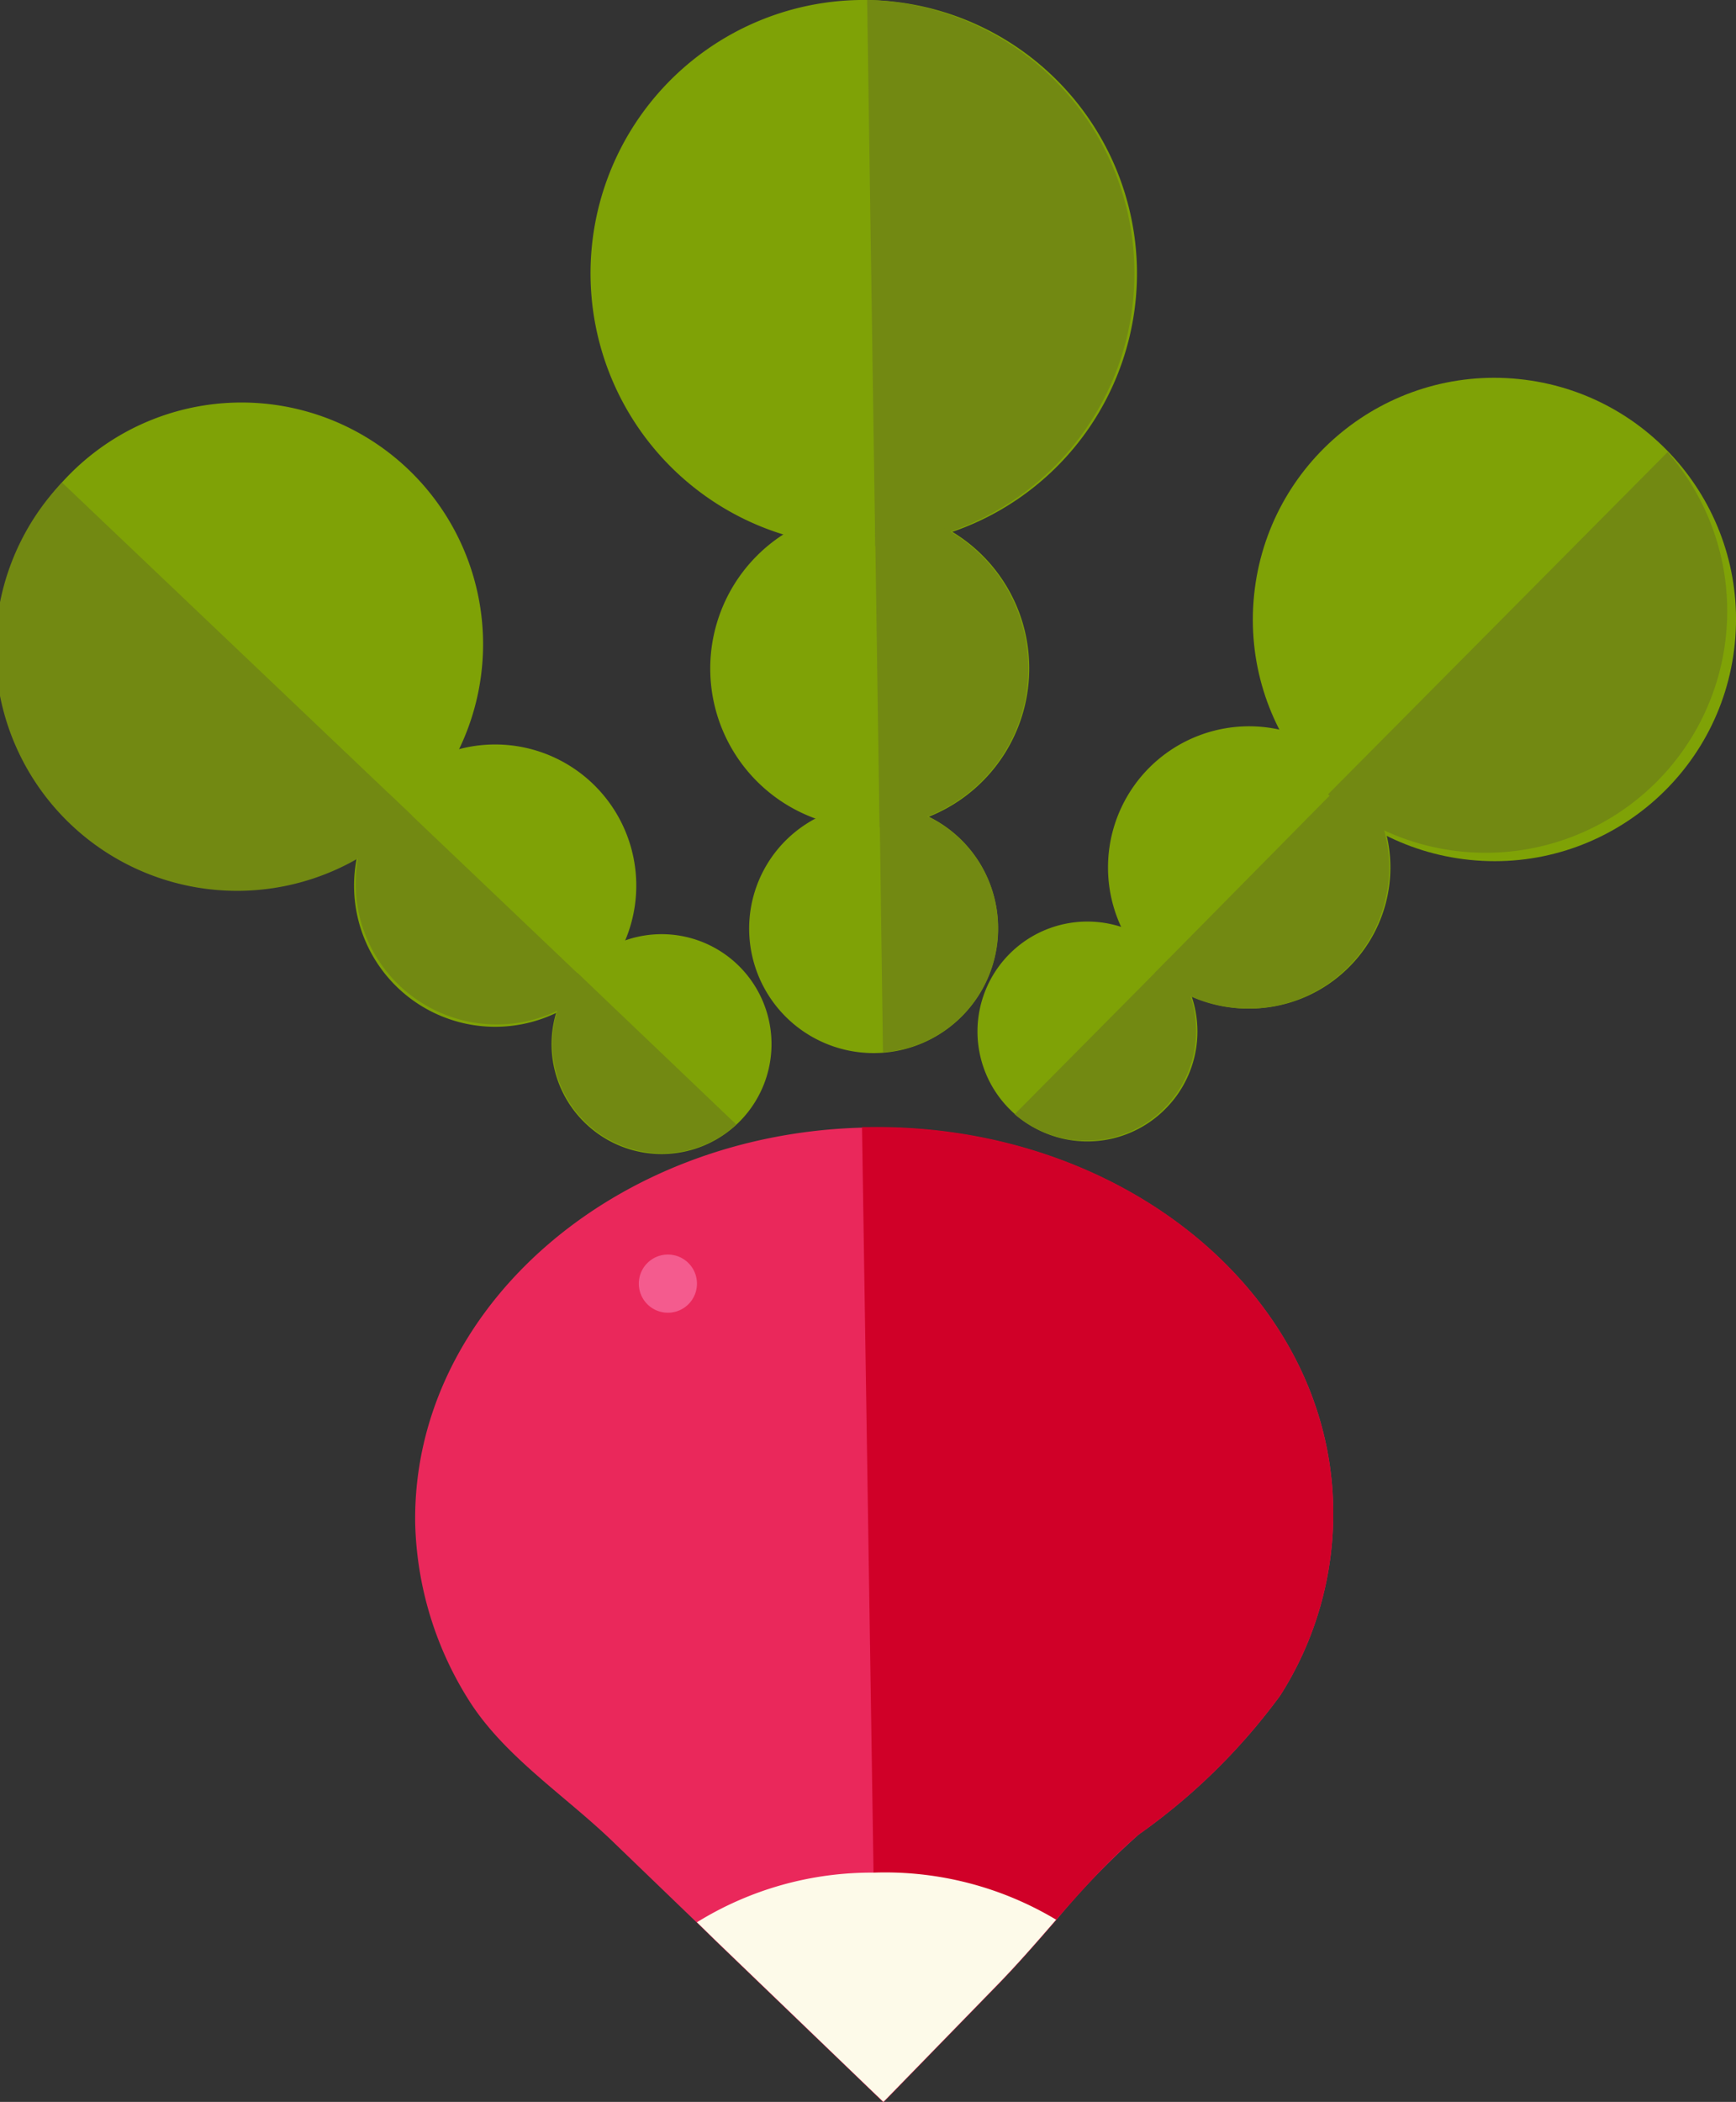 <svg xmlns="http://www.w3.org/2000/svg" viewBox="0 0 40.6 49.14"><rect x="0" y="0" width="40.6" height="49.14" fill="#333333" stroke="none"/><defs><style>.cls-1{fill:#7fa206;}.cls-2{fill:#728912;}.cls-3{fill:#ea285b;}.cls-4{fill:#d00028;}.cls-5{fill:#f45b8e;}.cls-6{fill:#fdfae9;}</style></defs><title>redish</title><g id="Слой_2" data-name="Слой 2"><g id="BACKGROUND_1" data-name="BACKGROUND 1"><path class="cls-1" d="M26.59,6.29A6.39,6.39,0,1,1,20.1,0,6.4,6.4,0,0,1,26.59,6.29Z"/><path class="cls-1" d="M24.07,15.57a3.73,3.73,0,1,1-3.78-3.67A3.72,3.72,0,0,1,24.07,15.57Z"/><path class="cls-1" d="M23.34,21.66a2.91,2.91,0,1,1-2.95-2.86A2.89,2.89,0,0,1,23.34,21.66Z"/><path class="cls-2" d="M20.28,0l.19,12.77A6.39,6.39,0,0,0,20.28,0Z"/><path class="cls-2" d="M20.46,11.91l.11,7.43a3.72,3.72,0,0,0-.11-7.43Z"/><path class="cls-2" d="M20.57,18.81l.08,5.79a2.9,2.9,0,0,0-.08-5.79Z"/><circle class="cls-1" cx="34.95" cy="14.48" r="5.65" transform="translate(17.03 47.8) rotate(-84.23)"/><path class="cls-1" d="M31.55,22.61a3.3,3.3,0,1,1,0-4.66A3.29,3.29,0,0,1,31.55,22.61Z"/><path class="cls-1" d="M27.25,25.93a2.57,2.57,0,1,1,0-3.63A2.56,2.56,0,0,1,27.25,25.93Z"/><path class="cls-2" d="M39,10.57l-7.94,8a5.65,5.65,0,0,0,7.94-8Z"/><path class="cls-2" d="M31.63,18.06,27,22.75a3.3,3.3,0,0,0,4.63-4.69Z"/><path class="cls-2" d="M27.34,22.41l-3.61,3.64a2.57,2.57,0,0,0,3.61-3.64Z"/><path class="cls-1" d="M1.76,19.16a5.65,5.65,0,1,0-.2-8A5.64,5.64,0,0,0,1.76,19.16Z"/><path class="cls-1" d="M9.3,23.09a3.3,3.3,0,1,0-.11-4.66A3.3,3.3,0,0,0,9.3,23.09Z"/><path class="cls-1" d="M13.7,26.27a2.57,2.57,0,1,0-.09-3.63A2.56,2.56,0,0,0,13.7,26.27Z"/><path class="cls-2" d="M1.45,11.28l8.19,7.79a5.65,5.65,0,0,1-8.19-7.79Z"/><path class="cls-2" d="M9.08,18.54l4.77,4.54a3.3,3.3,0,0,1-4.77-4.54Z"/><path class="cls-2" d="M13.51,22.75l3.71,3.54a2.57,2.57,0,0,1-3.71-3.54Z"/><path class="cls-3" d="M31.18,35.27a7.91,7.91,0,0,1-1.24,4.37,14.38,14.38,0,0,1-3.31,3.25,18.14,18.14,0,0,0-1.93,2c-.46.53-.92,1.06-1.41,1.56l-2.63,2.7-3.93-3.78-.43-.42-1.9-1.83c-1.11-1.09-2.54-2-3.39-3.3a8.11,8.11,0,0,1-1.3-4.21c-.07-5,4.67-9.16,10.6-9.25S31.11,30.25,31.18,35.27Z"/><path class="cls-4" d="M20.31,26.35h-.15L20.51,49l.15.14,2.63-2.7c1.14-1.16,2.1-2.49,3.34-3.55a14.38,14.38,0,0,0,3.31-3.25,7.91,7.91,0,0,0,1.24-4.37C31.11,30.25,26.24,26.26,20.31,26.35Z"/><path class="cls-5" d="M16.3,30a.68.68,0,1,1-.69-.67A.68.68,0,0,1,16.3,30Z"/><path class="cls-6" d="M24.7,44.88c-.46.53-.92,1.06-1.41,1.56l-2.63,2.7-3.93-3.78-.43-.42a7.76,7.76,0,0,1,4.13-1.16A7.79,7.79,0,0,1,24.7,44.88Z"/></g></g></svg>